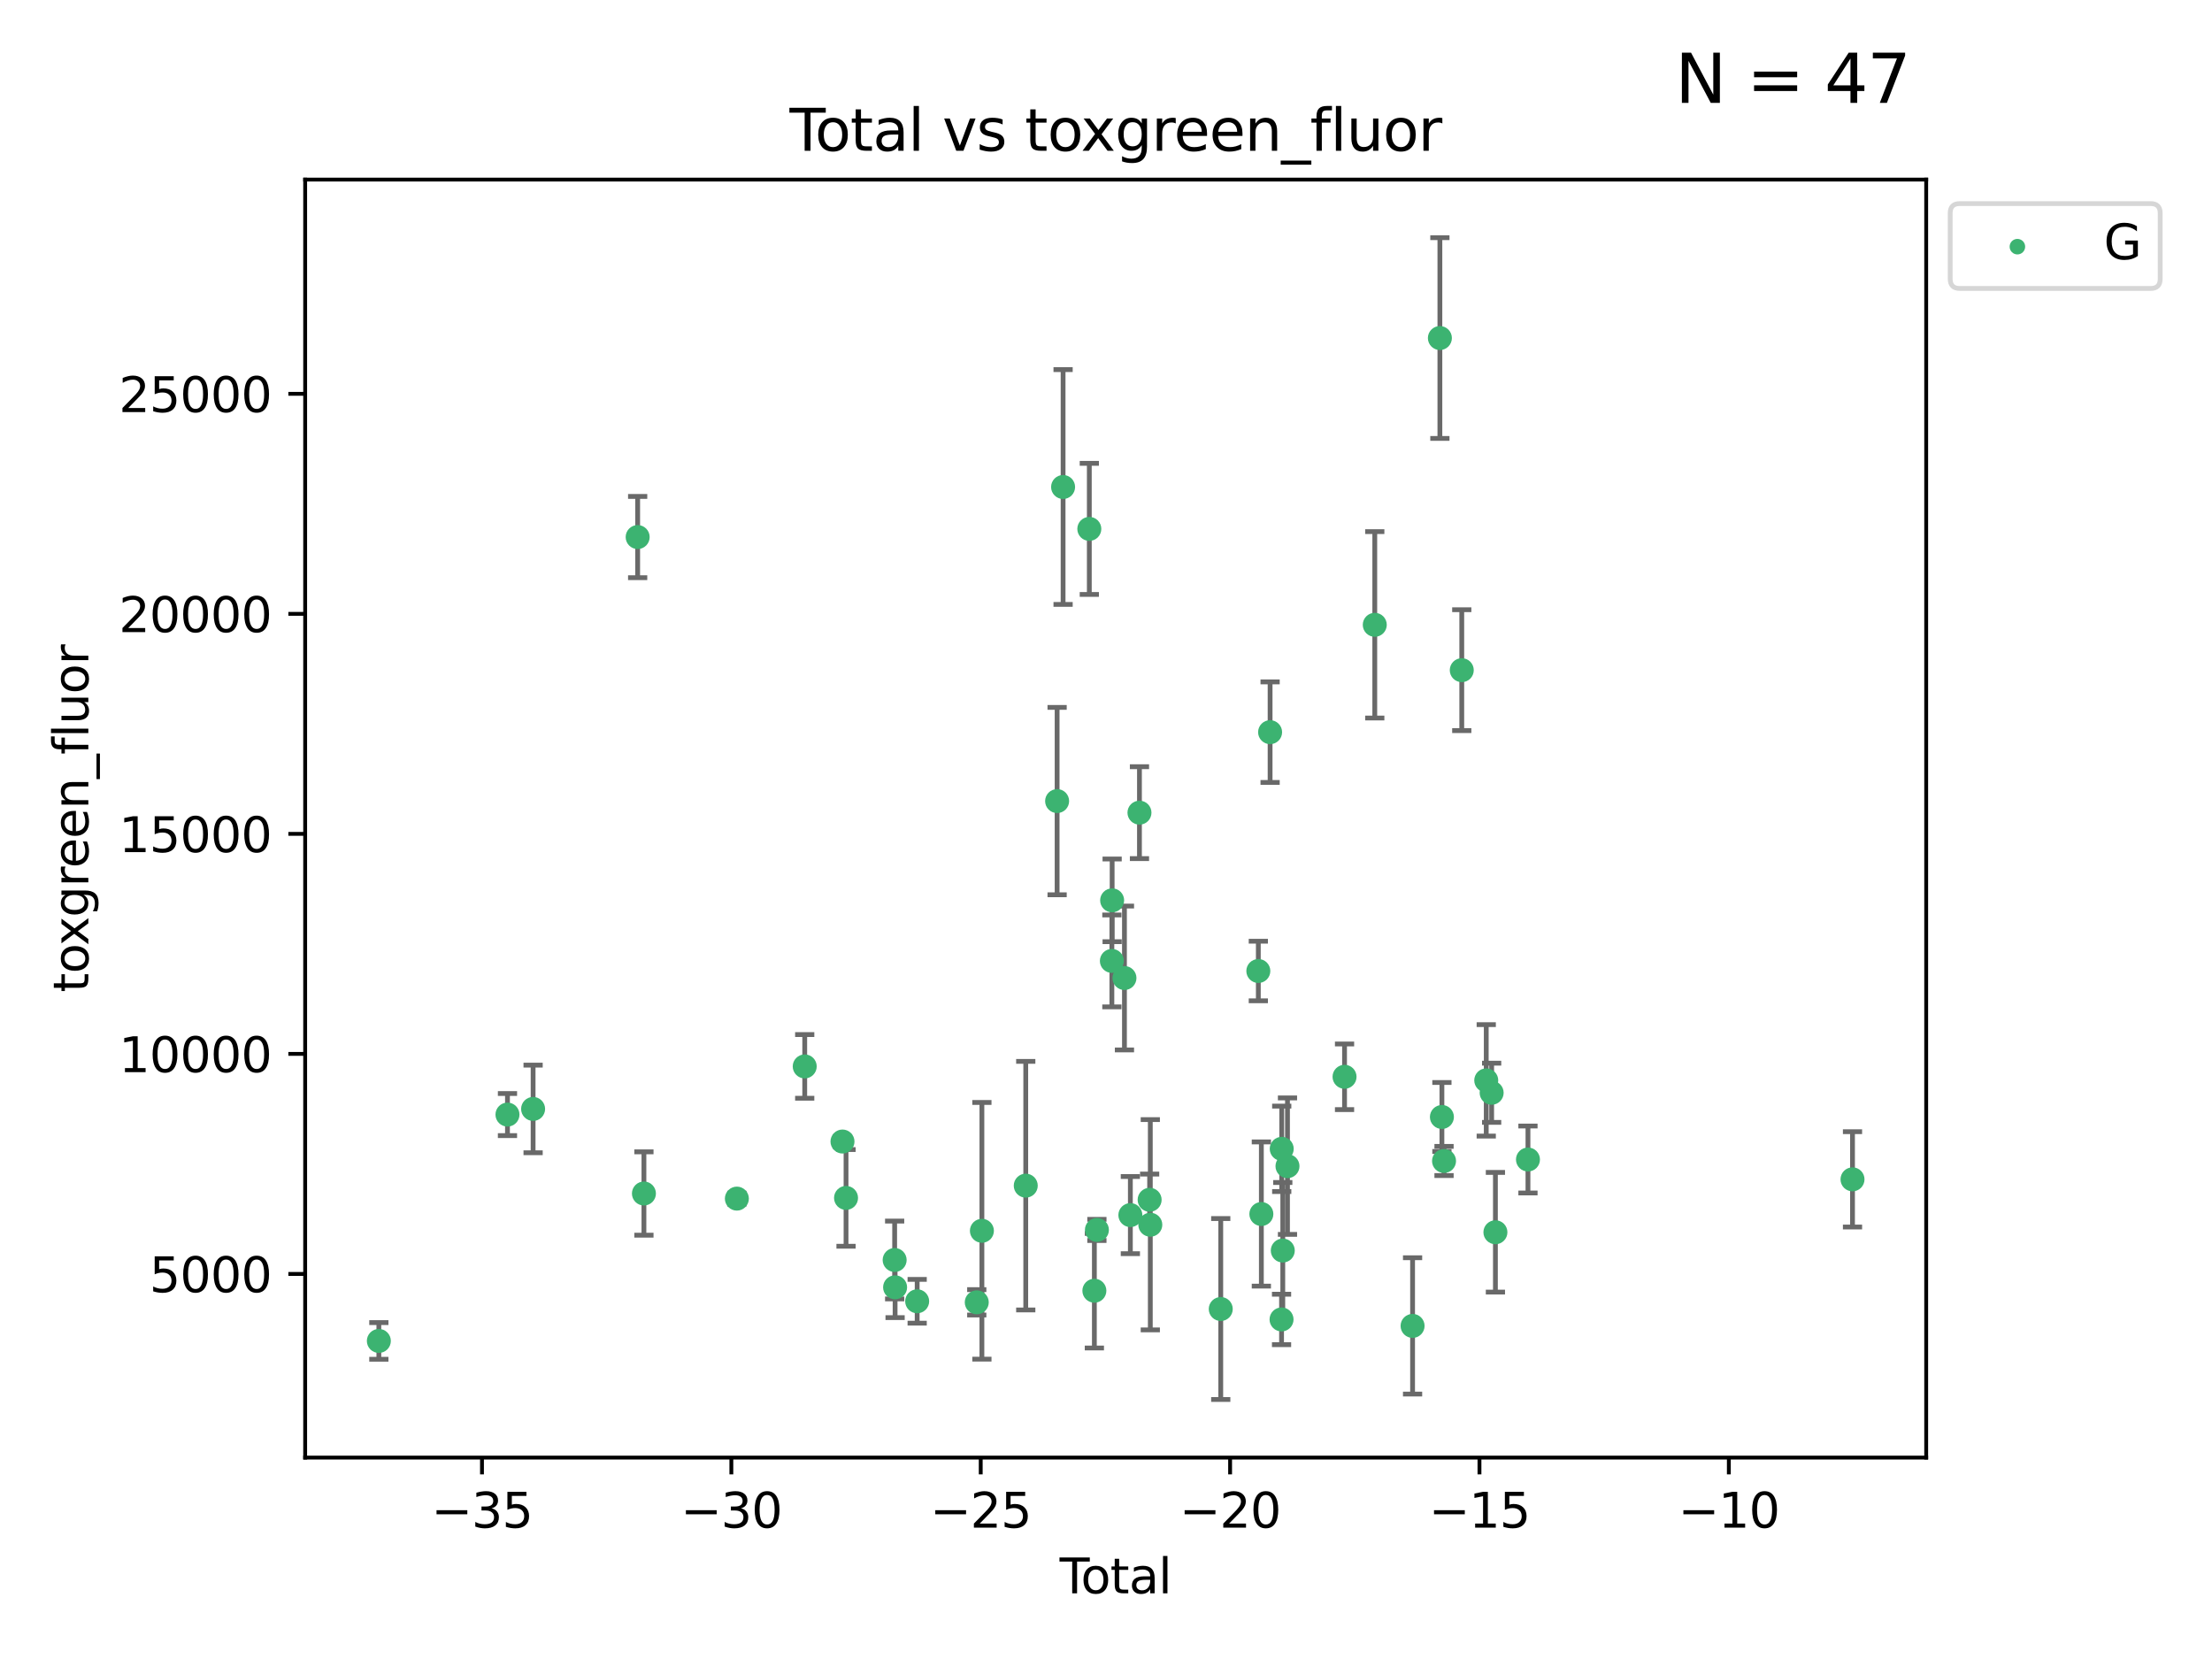 <?xml version="1.0" encoding="utf-8" standalone="no"?>
<!DOCTYPE svg PUBLIC "-//W3C//DTD SVG 1.1//EN"
  "http://www.w3.org/Graphics/SVG/1.1/DTD/svg11.dtd">
<svg xmlns:xlink="http://www.w3.org/1999/xlink" width="460.8pt" height="345.6pt" viewBox="0 0 460.8 345.6" xmlns="http://www.w3.org/2000/svg" version="1.1">
 <defs>
  <style type="text/css">*{stroke-linejoin: round; stroke-linecap: butt}</style>
 </defs>
 <g id="figure_1">
  <g id="patch_1">
   <path d="M 0 345.6 
L 460.8 345.6 
L 460.8 0 
L 0 0 
z
" style="fill: #ffffff"/>
  </g>
  <g id="axes_1">
   <g id="patch_2">
    <path d="M 63.571 303.64 
L 401.26 303.64 
L 401.26 37.411 
L 63.571 37.411 
z
" style="fill: #ffffff"/>
   </g>
   <g id="PathCollection_1">
    <defs>
     <path id="md99955f72a" d="M 0 1.118 
C 0.297 1.118 0.581 1 0.791 0.791 
C 1 0.581 1.118 0.297 1.118 0 
C 1.118 -0.297 1 -0.581 0.791 -0.791 
C 0.581 -1 0.297 -1.118 0 -1.118 
C -0.297 -1.118 -0.581 -1 -0.791 -0.791 
C -1 -0.581 -1.118 -0.297 -1.118 0 
C -1.118 0.297 -1 0.581 -0.791 0.791 
C -0.581 1 -0.297 1.118 0 1.118 
z
" style="stroke: #3cb371"/>
    </defs>
    <g clip-path="url(#pb284f7b22c)">
     <use xlink:href="#md99955f72a" x="78.921" y="279.341" style="fill: #3cb371; stroke: #3cb371"/>
     <use xlink:href="#md99955f72a" x="105.716" y="232.188" style="fill: #3cb371; stroke: #3cb371"/>
     <use xlink:href="#md99955f72a" x="111.055" y="231.011" style="fill: #3cb371; stroke: #3cb371"/>
     <use xlink:href="#md99955f72a" x="132.837" y="111.879" style="fill: #3cb371; stroke: #3cb371"/>
     <use xlink:href="#md99955f72a" x="134.142" y="248.629" style="fill: #3cb371; stroke: #3cb371"/>
     <use xlink:href="#md99955f72a" x="153.503" y="249.694" style="fill: #3cb371; stroke: #3cb371"/>
     <use xlink:href="#md99955f72a" x="167.638" y="222.154" style="fill: #3cb371; stroke: #3cb371"/>
     <use xlink:href="#md99955f72a" x="175.505" y="237.801" style="fill: #3cb371; stroke: #3cb371"/>
     <use xlink:href="#md99955f72a" x="176.245" y="249.546" style="fill: #3cb371; stroke: #3cb371"/>
     <use xlink:href="#md99955f72a" x="186.371" y="262.479" style="fill: #3cb371; stroke: #3cb371"/>
     <use xlink:href="#md99955f72a" x="186.464" y="268.169" style="fill: #3cb371; stroke: #3cb371"/>
     <use xlink:href="#md99955f72a" x="191.063" y="271.079" style="fill: #3cb371; stroke: #3cb371"/>
     <use xlink:href="#md99955f72a" x="203.477" y="271.297" style="fill: #3cb371; stroke: #3cb371"/>
     <use xlink:href="#md99955f72a" x="204.548" y="256.397" style="fill: #3cb371; stroke: #3cb371"/>
     <use xlink:href="#md99955f72a" x="213.683" y="246.993" style="fill: #3cb371; stroke: #3cb371"/>
     <use xlink:href="#md99955f72a" x="220.217" y="166.879" style="fill: #3cb371; stroke: #3cb371"/>
     <use xlink:href="#md99955f72a" x="221.461" y="101.45" style="fill: #3cb371; stroke: #3cb371"/>
     <use xlink:href="#md99955f72a" x="226.924" y="110.179" style="fill: #3cb371; stroke: #3cb371"/>
     <use xlink:href="#md99955f72a" x="227.978" y="268.88" style="fill: #3cb371; stroke: #3cb371"/>
     <use xlink:href="#md99955f72a" x="228.505" y="256.215" style="fill: #3cb371; stroke: #3cb371"/>
     <use xlink:href="#md99955f72a" x="231.624" y="200.176" style="fill: #3cb371; stroke: #3cb371"/>
     <use xlink:href="#md99955f72a" x="231.679" y="187.558" style="fill: #3cb371; stroke: #3cb371"/>
     <use xlink:href="#md99955f72a" x="234.244" y="203.739" style="fill: #3cb371; stroke: #3cb371"/>
     <use xlink:href="#md99955f72a" x="235.476" y="253.126" style="fill: #3cb371; stroke: #3cb371"/>
     <use xlink:href="#md99955f72a" x="237.371" y="169.293" style="fill: #3cb371; stroke: #3cb371"/>
     <use xlink:href="#md99955f72a" x="239.49" y="249.938" style="fill: #3cb371; stroke: #3cb371"/>
     <use xlink:href="#md99955f72a" x="239.63" y="255.134" style="fill: #3cb371; stroke: #3cb371"/>
     <use xlink:href="#md99955f72a" x="254.305" y="272.691" style="fill: #3cb371; stroke: #3cb371"/>
     <use xlink:href="#md99955f72a" x="262.133" y="202.277" style="fill: #3cb371; stroke: #3cb371"/>
     <use xlink:href="#md99955f72a" x="262.764" y="252.903" style="fill: #3cb371; stroke: #3cb371"/>
     <use xlink:href="#md99955f72a" x="264.585" y="152.524" style="fill: #3cb371; stroke: #3cb371"/>
     <use xlink:href="#md99955f72a" x="266.97" y="274.863" style="fill: #3cb371; stroke: #3cb371"/>
     <use xlink:href="#md99955f72a" x="267.008" y="239.322" style="fill: #3cb371; stroke: #3cb371"/>
     <use xlink:href="#md99955f72a" x="267.227" y="260.513" style="fill: #3cb371; stroke: #3cb371"/>
     <use xlink:href="#md99955f72a" x="268.207" y="242.933" style="fill: #3cb371; stroke: #3cb371"/>
     <use xlink:href="#md99955f72a" x="280.093" y="224.314" style="fill: #3cb371; stroke: #3cb371"/>
     <use xlink:href="#md99955f72a" x="286.39" y="130.16" style="fill: #3cb371; stroke: #3cb371"/>
     <use xlink:href="#md99955f72a" x="294.266" y="276.21" style="fill: #3cb371; stroke: #3cb371"/>
     <use xlink:href="#md99955f72a" x="299.955" y="70.42" style="fill: #3cb371; stroke: #3cb371"/>
     <use xlink:href="#md99955f72a" x="300.376" y="232.687" style="fill: #3cb371; stroke: #3cb371"/>
     <use xlink:href="#md99955f72a" x="300.819" y="241.851" style="fill: #3cb371; stroke: #3cb371"/>
     <use xlink:href="#md99955f72a" x="304.513" y="139.609" style="fill: #3cb371; stroke: #3cb371"/>
     <use xlink:href="#md99955f72a" x="309.612" y="225.06" style="fill: #3cb371; stroke: #3cb371"/>
     <use xlink:href="#md99955f72a" x="310.737" y="227.645" style="fill: #3cb371; stroke: #3cb371"/>
     <use xlink:href="#md99955f72a" x="311.522" y="256.701" style="fill: #3cb371; stroke: #3cb371"/>
     <use xlink:href="#md99955f72a" x="318.303" y="241.548" style="fill: #3cb371; stroke: #3cb371"/>
     <use xlink:href="#md99955f72a" x="385.911" y="245.679" style="fill: #3cb371; stroke: #3cb371"/>
    </g>
   </g>
   <g id="matplotlib.axis_1">
    <g id="xtick_1">
     <g id="line2d_1">
      <defs>
       <path id="m08dc4b21f5" d="M 0 0 
L 0 3.5 
" style="stroke: #000000; stroke-width: 0.8"/>
      </defs>
      <g>
       <use xlink:href="#m08dc4b21f5" x="100.407" y="303.64" style="stroke: #000000; stroke-width: 0.8"/>
      </g>
     </g>
     <g id="text_1">
      <!-- −35 -->
      <g transform="translate(89.854 318.238)scale(0.1 -0.1)">
       <defs>
        <path id="DejaVuSans-2212" d="M 678 2272 
L 4684 2272 
L 4684 1741 
L 678 1741 
L 678 2272 
z
" transform="scale(0.016)"/>
        <path id="DejaVuSans-33" d="M 2597 2516 
Q 3050 2419 3304 2112 
Q 3559 1806 3559 1356 
Q 3559 666 3084 287 
Q 2609 -91 1734 -91 
Q 1441 -91 1130 -33 
Q 819 25 488 141 
L 488 750 
Q 750 597 1062 519 
Q 1375 441 1716 441 
Q 2309 441 2620 675 
Q 2931 909 2931 1356 
Q 2931 1769 2642 2001 
Q 2353 2234 1838 2234 
L 1294 2234 
L 1294 2753 
L 1863 2753 
Q 2328 2753 2575 2939 
Q 2822 3125 2822 3475 
Q 2822 3834 2567 4026 
Q 2313 4219 1838 4219 
Q 1578 4219 1281 4162 
Q 984 4106 628 3988 
L 628 4550 
Q 988 4650 1302 4700 
Q 1616 4750 1894 4750 
Q 2613 4750 3031 4423 
Q 3450 4097 3450 3541 
Q 3450 3153 3228 2886 
Q 3006 2619 2597 2516 
z
" transform="scale(0.016)"/>
        <path id="DejaVuSans-35" d="M 691 4666 
L 3169 4666 
L 3169 4134 
L 1269 4134 
L 1269 2991 
Q 1406 3038 1543 3061 
Q 1681 3084 1819 3084 
Q 2600 3084 3056 2656 
Q 3513 2228 3513 1497 
Q 3513 744 3044 326 
Q 2575 -91 1722 -91 
Q 1428 -91 1123 -41 
Q 819 9 494 109 
L 494 744 
Q 775 591 1075 516 
Q 1375 441 1709 441 
Q 2250 441 2565 725 
Q 2881 1009 2881 1497 
Q 2881 1984 2565 2268 
Q 2250 2553 1709 2553 
Q 1456 2553 1204 2497 
Q 953 2441 691 2322 
L 691 4666 
z
" transform="scale(0.016)"/>
       </defs>
       <use xlink:href="#DejaVuSans-2212"/>
       <use xlink:href="#DejaVuSans-33" x="83.789"/>
       <use xlink:href="#DejaVuSans-35" x="147.412"/>
      </g>
     </g>
    </g>
    <g id="xtick_2">
     <g id="line2d_2">
      <g>
       <use xlink:href="#m08dc4b21f5" x="152.355" y="303.64" style="stroke: #000000; stroke-width: 0.8"/>
      </g>
     </g>
     <g id="text_2">
      <!-- −30 -->
      <g transform="translate(141.803 318.238)scale(0.1 -0.1)">
       <defs>
        <path id="DejaVuSans-30" d="M 2034 4250 
Q 1547 4250 1301 3770 
Q 1056 3291 1056 2328 
Q 1056 1369 1301 889 
Q 1547 409 2034 409 
Q 2525 409 2770 889 
Q 3016 1369 3016 2328 
Q 3016 3291 2770 3770 
Q 2525 4250 2034 4250 
z
M 2034 4750 
Q 2819 4750 3233 4129 
Q 3647 3509 3647 2328 
Q 3647 1150 3233 529 
Q 2819 -91 2034 -91 
Q 1250 -91 836 529 
Q 422 1150 422 2328 
Q 422 3509 836 4129 
Q 1250 4750 2034 4750 
z
" transform="scale(0.016)"/>
       </defs>
       <use xlink:href="#DejaVuSans-2212"/>
       <use xlink:href="#DejaVuSans-33" x="83.789"/>
       <use xlink:href="#DejaVuSans-30" x="147.412"/>
      </g>
     </g>
    </g>
    <g id="xtick_3">
     <g id="line2d_3">
      <g>
       <use xlink:href="#m08dc4b21f5" x="204.303" y="303.64" style="stroke: #000000; stroke-width: 0.8"/>
      </g>
     </g>
     <g id="text_3">
      <!-- −25 -->
      <g transform="translate(193.751 318.238)scale(0.1 -0.1)">
       <defs>
        <path id="DejaVuSans-32" d="M 1228 531 
L 3431 531 
L 3431 0 
L 469 0 
L 469 531 
Q 828 903 1448 1529 
Q 2069 2156 2228 2338 
Q 2531 2678 2651 2914 
Q 2772 3150 2772 3378 
Q 2772 3750 2511 3984 
Q 2250 4219 1831 4219 
Q 1534 4219 1204 4116 
Q 875 4013 500 3803 
L 500 4441 
Q 881 4594 1212 4672 
Q 1544 4750 1819 4750 
Q 2544 4750 2975 4387 
Q 3406 4025 3406 3419 
Q 3406 3131 3298 2873 
Q 3191 2616 2906 2266 
Q 2828 2175 2409 1742 
Q 1991 1309 1228 531 
z
" transform="scale(0.016)"/>
       </defs>
       <use xlink:href="#DejaVuSans-2212"/>
       <use xlink:href="#DejaVuSans-32" x="83.789"/>
       <use xlink:href="#DejaVuSans-35" x="147.412"/>
      </g>
     </g>
    </g>
    <g id="xtick_4">
     <g id="line2d_4">
      <g>
       <use xlink:href="#m08dc4b21f5" x="256.252" y="303.64" style="stroke: #000000; stroke-width: 0.8"/>
      </g>
     </g>
     <g id="text_4">
      <!-- −20 -->
      <g transform="translate(245.699 318.238)scale(0.1 -0.1)">
       <use xlink:href="#DejaVuSans-2212"/>
       <use xlink:href="#DejaVuSans-32" x="83.789"/>
       <use xlink:href="#DejaVuSans-30" x="147.412"/>
      </g>
     </g>
    </g>
    <g id="xtick_5">
     <g id="line2d_5">
      <g>
       <use xlink:href="#m08dc4b21f5" x="308.2" y="303.64" style="stroke: #000000; stroke-width: 0.8"/>
      </g>
     </g>
     <g id="text_5">
      <!-- −15 -->
      <g transform="translate(297.648 318.238)scale(0.1 -0.1)">
       <defs>
        <path id="DejaVuSans-31" d="M 794 531 
L 1825 531 
L 1825 4091 
L 703 3866 
L 703 4441 
L 1819 4666 
L 2450 4666 
L 2450 531 
L 3481 531 
L 3481 0 
L 794 0 
L 794 531 
z
" transform="scale(0.016)"/>
       </defs>
       <use xlink:href="#DejaVuSans-2212"/>
       <use xlink:href="#DejaVuSans-31" x="83.789"/>
       <use xlink:href="#DejaVuSans-35" x="147.412"/>
      </g>
     </g>
    </g>
    <g id="xtick_6">
     <g id="line2d_6">
      <g>
       <use xlink:href="#m08dc4b21f5" x="360.149" y="303.64" style="stroke: #000000; stroke-width: 0.8"/>
      </g>
     </g>
     <g id="text_6">
      <!-- −10 -->
      <g transform="translate(349.596 318.238)scale(0.1 -0.1)">
       <use xlink:href="#DejaVuSans-2212"/>
       <use xlink:href="#DejaVuSans-31" x="83.789"/>
       <use xlink:href="#DejaVuSans-30" x="147.412"/>
      </g>
     </g>
    </g>
    <g id="text_7">
     <!-- Total -->
     <g transform="translate(220.739 331.917)scale(0.1 -0.1)">
      <defs>
       <path id="DejaVuSans-54" d="M -19 4666 
L 3928 4666 
L 3928 4134 
L 2272 4134 
L 2272 0 
L 1638 0 
L 1638 4134 
L -19 4134 
L -19 4666 
z
" transform="scale(0.016)"/>
       <path id="DejaVuSans-6f" d="M 1959 3097 
Q 1497 3097 1228 2736 
Q 959 2375 959 1747 
Q 959 1119 1226 758 
Q 1494 397 1959 397 
Q 2419 397 2687 759 
Q 2956 1122 2956 1747 
Q 2956 2369 2687 2733 
Q 2419 3097 1959 3097 
z
M 1959 3584 
Q 2709 3584 3137 3096 
Q 3566 2609 3566 1747 
Q 3566 888 3137 398 
Q 2709 -91 1959 -91 
Q 1206 -91 779 398 
Q 353 888 353 1747 
Q 353 2609 779 3096 
Q 1206 3584 1959 3584 
z
" transform="scale(0.016)"/>
       <path id="DejaVuSans-74" d="M 1172 4494 
L 1172 3500 
L 2356 3500 
L 2356 3053 
L 1172 3053 
L 1172 1153 
Q 1172 725 1289 603 
Q 1406 481 1766 481 
L 2356 481 
L 2356 0 
L 1766 0 
Q 1100 0 847 248 
Q 594 497 594 1153 
L 594 3053 
L 172 3053 
L 172 3500 
L 594 3500 
L 594 4494 
L 1172 4494 
z
" transform="scale(0.016)"/>
       <path id="DejaVuSans-61" d="M 2194 1759 
Q 1497 1759 1228 1600 
Q 959 1441 959 1056 
Q 959 750 1161 570 
Q 1363 391 1709 391 
Q 2188 391 2477 730 
Q 2766 1069 2766 1631 
L 2766 1759 
L 2194 1759 
z
M 3341 1997 
L 3341 0 
L 2766 0 
L 2766 531 
Q 2569 213 2275 61 
Q 1981 -91 1556 -91 
Q 1019 -91 701 211 
Q 384 513 384 1019 
Q 384 1609 779 1909 
Q 1175 2209 1959 2209 
L 2766 2209 
L 2766 2266 
Q 2766 2663 2505 2880 
Q 2244 3097 1772 3097 
Q 1472 3097 1187 3025 
Q 903 2953 641 2809 
L 641 3341 
Q 956 3463 1253 3523 
Q 1550 3584 1831 3584 
Q 2591 3584 2966 3190 
Q 3341 2797 3341 1997 
z
" transform="scale(0.016)"/>
       <path id="DejaVuSans-6c" d="M 603 4863 
L 1178 4863 
L 1178 0 
L 603 0 
L 603 4863 
z
" transform="scale(0.016)"/>
      </defs>
      <use xlink:href="#DejaVuSans-54"/>
      <use xlink:href="#DejaVuSans-6f" x="44.084"/>
      <use xlink:href="#DejaVuSans-74" x="105.266"/>
      <use xlink:href="#DejaVuSans-61" x="144.475"/>
      <use xlink:href="#DejaVuSans-6c" x="205.754"/>
     </g>
    </g>
   </g>
   <g id="matplotlib.axis_2">
    <g id="ytick_1">
     <g id="line2d_7">
      <defs>
       <path id="m593da0be5f" d="M 0 0 
L -3.5 0 
" style="stroke: #000000; stroke-width: 0.8"/>
      </defs>
      <g>
       <use xlink:href="#m593da0be5f" x="63.571" y="265.383" style="stroke: #000000; stroke-width: 0.8"/>
      </g>
     </g>
     <g id="text_8">
      <!-- 5000 -->
      <g transform="translate(31.121 269.182)scale(0.1 -0.1)">
       <use xlink:href="#DejaVuSans-35"/>
       <use xlink:href="#DejaVuSans-30" x="63.623"/>
       <use xlink:href="#DejaVuSans-30" x="127.246"/>
       <use xlink:href="#DejaVuSans-30" x="190.869"/>
      </g>
     </g>
    </g>
    <g id="ytick_2">
     <g id="line2d_8">
      <g>
       <use xlink:href="#m593da0be5f" x="63.571" y="219.548" style="stroke: #000000; stroke-width: 0.8"/>
      </g>
     </g>
     <g id="text_9">
      <!-- 10000 -->
      <g transform="translate(24.759 223.347)scale(0.1 -0.1)">
       <use xlink:href="#DejaVuSans-31"/>
       <use xlink:href="#DejaVuSans-30" x="63.623"/>
       <use xlink:href="#DejaVuSans-30" x="127.246"/>
       <use xlink:href="#DejaVuSans-30" x="190.869"/>
       <use xlink:href="#DejaVuSans-30" x="254.492"/>
      </g>
     </g>
    </g>
    <g id="ytick_3">
     <g id="line2d_9">
      <g>
       <use xlink:href="#m593da0be5f" x="63.571" y="173.713" style="stroke: #000000; stroke-width: 0.8"/>
      </g>
     </g>
     <g id="text_10">
      <!-- 15000 -->
      <g transform="translate(24.759 177.512)scale(0.1 -0.1)">
       <use xlink:href="#DejaVuSans-31"/>
       <use xlink:href="#DejaVuSans-35" x="63.623"/>
       <use xlink:href="#DejaVuSans-30" x="127.246"/>
       <use xlink:href="#DejaVuSans-30" x="190.869"/>
       <use xlink:href="#DejaVuSans-30" x="254.492"/>
      </g>
     </g>
    </g>
    <g id="ytick_4">
     <g id="line2d_10">
      <g>
       <use xlink:href="#m593da0be5f" x="63.571" y="127.878" style="stroke: #000000; stroke-width: 0.8"/>
      </g>
     </g>
     <g id="text_11">
      <!-- 20000 -->
      <g transform="translate(24.759 131.677)scale(0.1 -0.1)">
       <use xlink:href="#DejaVuSans-32"/>
       <use xlink:href="#DejaVuSans-30" x="63.623"/>
       <use xlink:href="#DejaVuSans-30" x="127.246"/>
       <use xlink:href="#DejaVuSans-30" x="190.869"/>
       <use xlink:href="#DejaVuSans-30" x="254.492"/>
      </g>
     </g>
    </g>
    <g id="ytick_5">
     <g id="line2d_11">
      <g>
       <use xlink:href="#m593da0be5f" x="63.571" y="82.042" style="stroke: #000000; stroke-width: 0.8"/>
      </g>
     </g>
     <g id="text_12">
      <!-- 25000 -->
      <g transform="translate(24.759 85.842)scale(0.1 -0.1)">
       <use xlink:href="#DejaVuSans-32"/>
       <use xlink:href="#DejaVuSans-35" x="63.623"/>
       <use xlink:href="#DejaVuSans-30" x="127.246"/>
       <use xlink:href="#DejaVuSans-30" x="190.869"/>
       <use xlink:href="#DejaVuSans-30" x="254.492"/>
      </g>
     </g>
    </g>
    <g id="text_13">
     <!-- toxgreen_fluor -->
     <g transform="translate(18.401 206.72)rotate(-90)scale(0.1 -0.1)">
      <defs>
       <path id="DejaVuSans-78" d="M 3513 3500 
L 2247 1797 
L 3578 0 
L 2900 0 
L 1881 1375 
L 863 0 
L 184 0 
L 1544 1831 
L 300 3500 
L 978 3500 
L 1906 2253 
L 2834 3500 
L 3513 3500 
z
" transform="scale(0.016)"/>
       <path id="DejaVuSans-67" d="M 2906 1791 
Q 2906 2416 2648 2759 
Q 2391 3103 1925 3103 
Q 1463 3103 1205 2759 
Q 947 2416 947 1791 
Q 947 1169 1205 825 
Q 1463 481 1925 481 
Q 2391 481 2648 825 
Q 2906 1169 2906 1791 
z
M 3481 434 
Q 3481 -459 3084 -895 
Q 2688 -1331 1869 -1331 
Q 1566 -1331 1297 -1286 
Q 1028 -1241 775 -1147 
L 775 -588 
Q 1028 -725 1275 -790 
Q 1522 -856 1778 -856 
Q 2344 -856 2625 -561 
Q 2906 -266 2906 331 
L 2906 616 
Q 2728 306 2450 153 
Q 2172 0 1784 0 
Q 1141 0 747 490 
Q 353 981 353 1791 
Q 353 2603 747 3093 
Q 1141 3584 1784 3584 
Q 2172 3584 2450 3431 
Q 2728 3278 2906 2969 
L 2906 3500 
L 3481 3500 
L 3481 434 
z
" transform="scale(0.016)"/>
       <path id="DejaVuSans-72" d="M 2631 2963 
Q 2534 3019 2420 3045 
Q 2306 3072 2169 3072 
Q 1681 3072 1420 2755 
Q 1159 2438 1159 1844 
L 1159 0 
L 581 0 
L 581 3500 
L 1159 3500 
L 1159 2956 
Q 1341 3275 1631 3429 
Q 1922 3584 2338 3584 
Q 2397 3584 2469 3576 
Q 2541 3569 2628 3553 
L 2631 2963 
z
" transform="scale(0.016)"/>
       <path id="DejaVuSans-65" d="M 3597 1894 
L 3597 1613 
L 953 1613 
Q 991 1019 1311 708 
Q 1631 397 2203 397 
Q 2534 397 2845 478 
Q 3156 559 3463 722 
L 3463 178 
Q 3153 47 2828 -22 
Q 2503 -91 2169 -91 
Q 1331 -91 842 396 
Q 353 884 353 1716 
Q 353 2575 817 3079 
Q 1281 3584 2069 3584 
Q 2775 3584 3186 3129 
Q 3597 2675 3597 1894 
z
M 3022 2063 
Q 3016 2534 2758 2815 
Q 2500 3097 2075 3097 
Q 1594 3097 1305 2825 
Q 1016 2553 972 2059 
L 3022 2063 
z
" transform="scale(0.016)"/>
       <path id="DejaVuSans-6e" d="M 3513 2113 
L 3513 0 
L 2938 0 
L 2938 2094 
Q 2938 2591 2744 2837 
Q 2550 3084 2163 3084 
Q 1697 3084 1428 2787 
Q 1159 2491 1159 1978 
L 1159 0 
L 581 0 
L 581 3500 
L 1159 3500 
L 1159 2956 
Q 1366 3272 1645 3428 
Q 1925 3584 2291 3584 
Q 2894 3584 3203 3211 
Q 3513 2838 3513 2113 
z
" transform="scale(0.016)"/>
       <path id="DejaVuSans-5f" d="M 3263 -1063 
L 3263 -1509 
L -63 -1509 
L -63 -1063 
L 3263 -1063 
z
" transform="scale(0.016)"/>
       <path id="DejaVuSans-66" d="M 2375 4863 
L 2375 4384 
L 1825 4384 
Q 1516 4384 1395 4259 
Q 1275 4134 1275 3809 
L 1275 3500 
L 2222 3500 
L 2222 3053 
L 1275 3053 
L 1275 0 
L 697 0 
L 697 3053 
L 147 3053 
L 147 3500 
L 697 3500 
L 697 3744 
Q 697 4328 969 4595 
Q 1241 4863 1831 4863 
L 2375 4863 
z
" transform="scale(0.016)"/>
       <path id="DejaVuSans-75" d="M 544 1381 
L 544 3500 
L 1119 3500 
L 1119 1403 
Q 1119 906 1312 657 
Q 1506 409 1894 409 
Q 2359 409 2629 706 
Q 2900 1003 2900 1516 
L 2900 3500 
L 3475 3500 
L 3475 0 
L 2900 0 
L 2900 538 
Q 2691 219 2414 64 
Q 2138 -91 1772 -91 
Q 1169 -91 856 284 
Q 544 659 544 1381 
z
M 1991 3584 
L 1991 3584 
z
" transform="scale(0.016)"/>
      </defs>
      <use xlink:href="#DejaVuSans-74"/>
      <use xlink:href="#DejaVuSans-6f" x="39.209"/>
      <use xlink:href="#DejaVuSans-78" x="97.266"/>
      <use xlink:href="#DejaVuSans-67" x="156.445"/>
      <use xlink:href="#DejaVuSans-72" x="219.922"/>
      <use xlink:href="#DejaVuSans-65" x="258.785"/>
      <use xlink:href="#DejaVuSans-65" x="320.309"/>
      <use xlink:href="#DejaVuSans-6e" x="381.832"/>
      <use xlink:href="#DejaVuSans-5f" x="445.211"/>
      <use xlink:href="#DejaVuSans-66" x="495.211"/>
      <use xlink:href="#DejaVuSans-6c" x="530.416"/>
      <use xlink:href="#DejaVuSans-75" x="558.199"/>
      <use xlink:href="#DejaVuSans-6f" x="621.578"/>
      <use xlink:href="#DejaVuSans-72" x="682.76"/>
     </g>
    </g>
   </g>
   <g id="LineCollection_1">
    <path d="M 78.921 283.161 
L 78.921 275.521 
" clip-path="url(#pb284f7b22c)" style="fill: none; stroke: #696969"/>
    <path d="M 105.716 236.57 
L 105.716 227.805 
" clip-path="url(#pb284f7b22c)" style="fill: none; stroke: #696969"/>
    <path d="M 111.055 240.136 
L 111.055 221.885 
" clip-path="url(#pb284f7b22c)" style="fill: none; stroke: #696969"/>
    <path d="M 132.837 120.344 
L 132.837 103.415 
" clip-path="url(#pb284f7b22c)" style="fill: none; stroke: #696969"/>
    <path d="M 134.142 257.311 
L 134.142 239.946 
" clip-path="url(#pb284f7b22c)" style="fill: none; stroke: #696969"/>
    <path d="M 153.503 250.834 
L 153.503 248.553 
" clip-path="url(#pb284f7b22c)" style="fill: none; stroke: #696969"/>
    <path d="M 167.638 228.788 
L 167.638 215.52 
" clip-path="url(#pb284f7b22c)" style="fill: none; stroke: #696969"/>
    <path d="M 175.505 238.841 
L 175.505 236.76 
" clip-path="url(#pb284f7b22c)" style="fill: none; stroke: #696969"/>
    <path d="M 176.245 259.613 
L 176.245 239.478 
" clip-path="url(#pb284f7b22c)" style="fill: none; stroke: #696969"/>
    <path d="M 186.371 270.585 
L 186.371 254.373 
" clip-path="url(#pb284f7b22c)" style="fill: none; stroke: #696969"/>
    <path d="M 186.464 274.486 
L 186.464 261.852 
" clip-path="url(#pb284f7b22c)" style="fill: none; stroke: #696969"/>
    <path d="M 191.063 275.637 
L 191.063 266.52 
" clip-path="url(#pb284f7b22c)" style="fill: none; stroke: #696969"/>
    <path d="M 203.477 273.942 
L 203.477 268.651 
" clip-path="url(#pb284f7b22c)" style="fill: none; stroke: #696969"/>
    <path d="M 204.548 283.133 
L 204.548 229.661 
" clip-path="url(#pb284f7b22c)" style="fill: none; stroke: #696969"/>
    <path d="M 213.683 272.882 
L 213.683 221.103 
" clip-path="url(#pb284f7b22c)" style="fill: none; stroke: #696969"/>
    <path d="M 220.217 186.397 
L 220.217 147.361 
" clip-path="url(#pb284f7b22c)" style="fill: none; stroke: #696969"/>
    <path d="M 221.461 125.905 
L 221.461 76.995 
" clip-path="url(#pb284f7b22c)" style="fill: none; stroke: #696969"/>
    <path d="M 226.924 123.835 
L 226.924 96.522 
" clip-path="url(#pb284f7b22c)" style="fill: none; stroke: #696969"/>
    <path d="M 227.978 280.811 
L 227.978 256.949 
" clip-path="url(#pb284f7b22c)" style="fill: none; stroke: #696969"/>
    <path d="M 228.505 258.418 
L 228.505 254.012 
" clip-path="url(#pb284f7b22c)" style="fill: none; stroke: #696969"/>
    <path d="M 231.624 209.75 
L 231.624 190.603 
" clip-path="url(#pb284f7b22c)" style="fill: none; stroke: #696969"/>
    <path d="M 231.679 196.171 
L 231.679 178.944 
" clip-path="url(#pb284f7b22c)" style="fill: none; stroke: #696969"/>
    <path d="M 234.244 218.723 
L 234.244 188.754 
" clip-path="url(#pb284f7b22c)" style="fill: none; stroke: #696969"/>
    <path d="M 235.476 261.164 
L 235.476 245.088 
" clip-path="url(#pb284f7b22c)" style="fill: none; stroke: #696969"/>
    <path d="M 237.371 178.865 
L 237.371 159.721 
" clip-path="url(#pb284f7b22c)" style="fill: none; stroke: #696969"/>
    <path d="M 239.49 255.295 
L 239.49 244.582 
" clip-path="url(#pb284f7b22c)" style="fill: none; stroke: #696969"/>
    <path d="M 239.63 277.039 
L 239.63 233.229 
" clip-path="url(#pb284f7b22c)" style="fill: none; stroke: #696969"/>
    <path d="M 254.305 291.539 
L 254.305 253.844 
" clip-path="url(#pb284f7b22c)" style="fill: none; stroke: #696969"/>
    <path d="M 262.133 208.481 
L 262.133 196.072 
" clip-path="url(#pb284f7b22c)" style="fill: none; stroke: #696969"/>
    <path d="M 262.764 267.924 
L 262.764 237.882 
" clip-path="url(#pb284f7b22c)" style="fill: none; stroke: #696969"/>
    <path d="M 264.585 162.996 
L 264.585 142.051 
" clip-path="url(#pb284f7b22c)" style="fill: none; stroke: #696969"/>
    <path d="M 266.97 280.117 
L 266.97 269.609 
" clip-path="url(#pb284f7b22c)" style="fill: none; stroke: #696969"/>
    <path d="M 267.008 248.217 
L 267.008 230.426 
" clip-path="url(#pb284f7b22c)" style="fill: none; stroke: #696969"/>
    <path d="M 267.227 274.69 
L 267.227 246.337 
" clip-path="url(#pb284f7b22c)" style="fill: none; stroke: #696969"/>
    <path d="M 268.207 257.148 
L 268.207 228.718 
" clip-path="url(#pb284f7b22c)" style="fill: none; stroke: #696969"/>
    <path d="M 280.093 231.149 
L 280.093 217.478 
" clip-path="url(#pb284f7b22c)" style="fill: none; stroke: #696969"/>
    <path d="M 286.39 149.578 
L 286.39 110.743 
" clip-path="url(#pb284f7b22c)" style="fill: none; stroke: #696969"/>
    <path d="M 294.266 290.408 
L 294.266 262.012 
" clip-path="url(#pb284f7b22c)" style="fill: none; stroke: #696969"/>
    <path d="M 299.955 91.328 
L 299.955 49.513 
" clip-path="url(#pb284f7b22c)" style="fill: none; stroke: #696969"/>
    <path d="M 300.376 239.875 
L 300.376 225.5 
" clip-path="url(#pb284f7b22c)" style="fill: none; stroke: #696969"/>
    <path d="M 300.819 244.887 
L 300.819 238.814 
" clip-path="url(#pb284f7b22c)" style="fill: none; stroke: #696969"/>
    <path d="M 304.513 152.201 
L 304.513 127.017 
" clip-path="url(#pb284f7b22c)" style="fill: none; stroke: #696969"/>
    <path d="M 309.612 236.668 
L 309.612 213.452 
" clip-path="url(#pb284f7b22c)" style="fill: none; stroke: #696969"/>
    <path d="M 310.737 233.809 
L 310.737 221.481 
" clip-path="url(#pb284f7b22c)" style="fill: none; stroke: #696969"/>
    <path d="M 311.522 269.165 
L 311.522 244.236 
" clip-path="url(#pb284f7b22c)" style="fill: none; stroke: #696969"/>
    <path d="M 318.303 248.522 
L 318.303 234.573 
" clip-path="url(#pb284f7b22c)" style="fill: none; stroke: #696969"/>
    <path d="M 385.911 255.606 
L 385.911 235.752 
" clip-path="url(#pb284f7b22c)" style="fill: none; stroke: #696969"/>
   </g>
   <g id="line2d_12">
    <defs>
     <path id="mf1cb80a05f" d="M 2 0 
L -2 -0 
" style="stroke: #696969"/>
    </defs>
    <g clip-path="url(#pb284f7b22c)">
     <use xlink:href="#mf1cb80a05f" x="78.921" y="283.161" style="fill: #696969; stroke: #696969"/>
     <use xlink:href="#mf1cb80a05f" x="105.716" y="236.57" style="fill: #696969; stroke: #696969"/>
     <use xlink:href="#mf1cb80a05f" x="111.055" y="240.136" style="fill: #696969; stroke: #696969"/>
     <use xlink:href="#mf1cb80a05f" x="132.837" y="120.344" style="fill: #696969; stroke: #696969"/>
     <use xlink:href="#mf1cb80a05f" x="134.142" y="257.311" style="fill: #696969; stroke: #696969"/>
     <use xlink:href="#mf1cb80a05f" x="153.503" y="250.834" style="fill: #696969; stroke: #696969"/>
     <use xlink:href="#mf1cb80a05f" x="167.638" y="228.788" style="fill: #696969; stroke: #696969"/>
     <use xlink:href="#mf1cb80a05f" x="175.505" y="238.841" style="fill: #696969; stroke: #696969"/>
     <use xlink:href="#mf1cb80a05f" x="176.245" y="259.613" style="fill: #696969; stroke: #696969"/>
     <use xlink:href="#mf1cb80a05f" x="186.371" y="270.585" style="fill: #696969; stroke: #696969"/>
     <use xlink:href="#mf1cb80a05f" x="186.464" y="274.486" style="fill: #696969; stroke: #696969"/>
     <use xlink:href="#mf1cb80a05f" x="191.063" y="275.637" style="fill: #696969; stroke: #696969"/>
     <use xlink:href="#mf1cb80a05f" x="203.477" y="273.942" style="fill: #696969; stroke: #696969"/>
     <use xlink:href="#mf1cb80a05f" x="204.548" y="283.133" style="fill: #696969; stroke: #696969"/>
     <use xlink:href="#mf1cb80a05f" x="213.683" y="272.882" style="fill: #696969; stroke: #696969"/>
     <use xlink:href="#mf1cb80a05f" x="220.217" y="186.397" style="fill: #696969; stroke: #696969"/>
     <use xlink:href="#mf1cb80a05f" x="221.461" y="125.905" style="fill: #696969; stroke: #696969"/>
     <use xlink:href="#mf1cb80a05f" x="226.924" y="123.835" style="fill: #696969; stroke: #696969"/>
     <use xlink:href="#mf1cb80a05f" x="227.978" y="280.811" style="fill: #696969; stroke: #696969"/>
     <use xlink:href="#mf1cb80a05f" x="228.505" y="258.418" style="fill: #696969; stroke: #696969"/>
     <use xlink:href="#mf1cb80a05f" x="231.624" y="209.75" style="fill: #696969; stroke: #696969"/>
     <use xlink:href="#mf1cb80a05f" x="231.679" y="196.171" style="fill: #696969; stroke: #696969"/>
     <use xlink:href="#mf1cb80a05f" x="234.244" y="218.723" style="fill: #696969; stroke: #696969"/>
     <use xlink:href="#mf1cb80a05f" x="235.476" y="261.164" style="fill: #696969; stroke: #696969"/>
     <use xlink:href="#mf1cb80a05f" x="237.371" y="178.865" style="fill: #696969; stroke: #696969"/>
     <use xlink:href="#mf1cb80a05f" x="239.49" y="255.295" style="fill: #696969; stroke: #696969"/>
     <use xlink:href="#mf1cb80a05f" x="239.63" y="277.039" style="fill: #696969; stroke: #696969"/>
     <use xlink:href="#mf1cb80a05f" x="254.305" y="291.539" style="fill: #696969; stroke: #696969"/>
     <use xlink:href="#mf1cb80a05f" x="262.133" y="208.481" style="fill: #696969; stroke: #696969"/>
     <use xlink:href="#mf1cb80a05f" x="262.764" y="267.924" style="fill: #696969; stroke: #696969"/>
     <use xlink:href="#mf1cb80a05f" x="264.585" y="162.996" style="fill: #696969; stroke: #696969"/>
     <use xlink:href="#mf1cb80a05f" x="266.97" y="280.117" style="fill: #696969; stroke: #696969"/>
     <use xlink:href="#mf1cb80a05f" x="267.008" y="248.217" style="fill: #696969; stroke: #696969"/>
     <use xlink:href="#mf1cb80a05f" x="267.227" y="274.69" style="fill: #696969; stroke: #696969"/>
     <use xlink:href="#mf1cb80a05f" x="268.207" y="257.148" style="fill: #696969; stroke: #696969"/>
     <use xlink:href="#mf1cb80a05f" x="280.093" y="231.149" style="fill: #696969; stroke: #696969"/>
     <use xlink:href="#mf1cb80a05f" x="286.39" y="149.578" style="fill: #696969; stroke: #696969"/>
     <use xlink:href="#mf1cb80a05f" x="294.266" y="290.408" style="fill: #696969; stroke: #696969"/>
     <use xlink:href="#mf1cb80a05f" x="299.955" y="91.328" style="fill: #696969; stroke: #696969"/>
     <use xlink:href="#mf1cb80a05f" x="300.376" y="239.875" style="fill: #696969; stroke: #696969"/>
     <use xlink:href="#mf1cb80a05f" x="300.819" y="244.887" style="fill: #696969; stroke: #696969"/>
     <use xlink:href="#mf1cb80a05f" x="304.513" y="152.201" style="fill: #696969; stroke: #696969"/>
     <use xlink:href="#mf1cb80a05f" x="309.612" y="236.668" style="fill: #696969; stroke: #696969"/>
     <use xlink:href="#mf1cb80a05f" x="310.737" y="233.809" style="fill: #696969; stroke: #696969"/>
     <use xlink:href="#mf1cb80a05f" x="311.522" y="269.165" style="fill: #696969; stroke: #696969"/>
     <use xlink:href="#mf1cb80a05f" x="318.303" y="248.522" style="fill: #696969; stroke: #696969"/>
     <use xlink:href="#mf1cb80a05f" x="385.911" y="255.606" style="fill: #696969; stroke: #696969"/>
    </g>
   </g>
   <g id="line2d_13">
    <g clip-path="url(#pb284f7b22c)">
     <use xlink:href="#mf1cb80a05f" x="78.921" y="275.521" style="fill: #696969; stroke: #696969"/>
     <use xlink:href="#mf1cb80a05f" x="105.716" y="227.805" style="fill: #696969; stroke: #696969"/>
     <use xlink:href="#mf1cb80a05f" x="111.055" y="221.885" style="fill: #696969; stroke: #696969"/>
     <use xlink:href="#mf1cb80a05f" x="132.837" y="103.415" style="fill: #696969; stroke: #696969"/>
     <use xlink:href="#mf1cb80a05f" x="134.142" y="239.946" style="fill: #696969; stroke: #696969"/>
     <use xlink:href="#mf1cb80a05f" x="153.503" y="248.553" style="fill: #696969; stroke: #696969"/>
     <use xlink:href="#mf1cb80a05f" x="167.638" y="215.52" style="fill: #696969; stroke: #696969"/>
     <use xlink:href="#mf1cb80a05f" x="175.505" y="236.76" style="fill: #696969; stroke: #696969"/>
     <use xlink:href="#mf1cb80a05f" x="176.245" y="239.478" style="fill: #696969; stroke: #696969"/>
     <use xlink:href="#mf1cb80a05f" x="186.371" y="254.373" style="fill: #696969; stroke: #696969"/>
     <use xlink:href="#mf1cb80a05f" x="186.464" y="261.852" style="fill: #696969; stroke: #696969"/>
     <use xlink:href="#mf1cb80a05f" x="191.063" y="266.52" style="fill: #696969; stroke: #696969"/>
     <use xlink:href="#mf1cb80a05f" x="203.477" y="268.651" style="fill: #696969; stroke: #696969"/>
     <use xlink:href="#mf1cb80a05f" x="204.548" y="229.661" style="fill: #696969; stroke: #696969"/>
     <use xlink:href="#mf1cb80a05f" x="213.683" y="221.103" style="fill: #696969; stroke: #696969"/>
     <use xlink:href="#mf1cb80a05f" x="220.217" y="147.361" style="fill: #696969; stroke: #696969"/>
     <use xlink:href="#mf1cb80a05f" x="221.461" y="76.995" style="fill: #696969; stroke: #696969"/>
     <use xlink:href="#mf1cb80a05f" x="226.924" y="96.522" style="fill: #696969; stroke: #696969"/>
     <use xlink:href="#mf1cb80a05f" x="227.978" y="256.949" style="fill: #696969; stroke: #696969"/>
     <use xlink:href="#mf1cb80a05f" x="228.505" y="254.012" style="fill: #696969; stroke: #696969"/>
     <use xlink:href="#mf1cb80a05f" x="231.624" y="190.603" style="fill: #696969; stroke: #696969"/>
     <use xlink:href="#mf1cb80a05f" x="231.679" y="178.944" style="fill: #696969; stroke: #696969"/>
     <use xlink:href="#mf1cb80a05f" x="234.244" y="188.754" style="fill: #696969; stroke: #696969"/>
     <use xlink:href="#mf1cb80a05f" x="235.476" y="245.088" style="fill: #696969; stroke: #696969"/>
     <use xlink:href="#mf1cb80a05f" x="237.371" y="159.721" style="fill: #696969; stroke: #696969"/>
     <use xlink:href="#mf1cb80a05f" x="239.49" y="244.582" style="fill: #696969; stroke: #696969"/>
     <use xlink:href="#mf1cb80a05f" x="239.63" y="233.229" style="fill: #696969; stroke: #696969"/>
     <use xlink:href="#mf1cb80a05f" x="254.305" y="253.844" style="fill: #696969; stroke: #696969"/>
     <use xlink:href="#mf1cb80a05f" x="262.133" y="196.072" style="fill: #696969; stroke: #696969"/>
     <use xlink:href="#mf1cb80a05f" x="262.764" y="237.882" style="fill: #696969; stroke: #696969"/>
     <use xlink:href="#mf1cb80a05f" x="264.585" y="142.051" style="fill: #696969; stroke: #696969"/>
     <use xlink:href="#mf1cb80a05f" x="266.97" y="269.609" style="fill: #696969; stroke: #696969"/>
     <use xlink:href="#mf1cb80a05f" x="267.008" y="230.426" style="fill: #696969; stroke: #696969"/>
     <use xlink:href="#mf1cb80a05f" x="267.227" y="246.337" style="fill: #696969; stroke: #696969"/>
     <use xlink:href="#mf1cb80a05f" x="268.207" y="228.718" style="fill: #696969; stroke: #696969"/>
     <use xlink:href="#mf1cb80a05f" x="280.093" y="217.478" style="fill: #696969; stroke: #696969"/>
     <use xlink:href="#mf1cb80a05f" x="286.39" y="110.743" style="fill: #696969; stroke: #696969"/>
     <use xlink:href="#mf1cb80a05f" x="294.266" y="262.012" style="fill: #696969; stroke: #696969"/>
     <use xlink:href="#mf1cb80a05f" x="299.955" y="49.513" style="fill: #696969; stroke: #696969"/>
     <use xlink:href="#mf1cb80a05f" x="300.376" y="225.5" style="fill: #696969; stroke: #696969"/>
     <use xlink:href="#mf1cb80a05f" x="300.819" y="238.814" style="fill: #696969; stroke: #696969"/>
     <use xlink:href="#mf1cb80a05f" x="304.513" y="127.017" style="fill: #696969; stroke: #696969"/>
     <use xlink:href="#mf1cb80a05f" x="309.612" y="213.452" style="fill: #696969; stroke: #696969"/>
     <use xlink:href="#mf1cb80a05f" x="310.737" y="221.481" style="fill: #696969; stroke: #696969"/>
     <use xlink:href="#mf1cb80a05f" x="311.522" y="244.236" style="fill: #696969; stroke: #696969"/>
     <use xlink:href="#mf1cb80a05f" x="318.303" y="234.573" style="fill: #696969; stroke: #696969"/>
     <use xlink:href="#mf1cb80a05f" x="385.911" y="235.752" style="fill: #696969; stroke: #696969"/>
    </g>
   </g>
   <g id="line2d_14">
    <defs>
     <path id="m979f719051" d="M 0 2 
C 0.53 2 1.039 1.789 1.414 1.414 
C 1.789 1.039 2 0.53 2 0 
C 2 -0.53 1.789 -1.039 1.414 -1.414 
C 1.039 -1.789 0.53 -2 0 -2 
C -0.53 -2 -1.039 -1.789 -1.414 -1.414 
C -1.789 -1.039 -2 -0.53 -2 0 
C -2 0.53 -1.789 1.039 -1.414 1.414 
C -1.039 1.789 -0.53 2 0 2 
z
" style="stroke: #3cb371"/>
    </defs>
    <g clip-path="url(#pb284f7b22c)">
     <use xlink:href="#m979f719051" x="78.921" y="279.341" style="fill: #3cb371; stroke: #3cb371"/>
     <use xlink:href="#m979f719051" x="105.716" y="232.188" style="fill: #3cb371; stroke: #3cb371"/>
     <use xlink:href="#m979f719051" x="111.055" y="231.011" style="fill: #3cb371; stroke: #3cb371"/>
     <use xlink:href="#m979f719051" x="132.837" y="111.879" style="fill: #3cb371; stroke: #3cb371"/>
     <use xlink:href="#m979f719051" x="134.142" y="248.629" style="fill: #3cb371; stroke: #3cb371"/>
     <use xlink:href="#m979f719051" x="153.503" y="249.694" style="fill: #3cb371; stroke: #3cb371"/>
     <use xlink:href="#m979f719051" x="167.638" y="222.154" style="fill: #3cb371; stroke: #3cb371"/>
     <use xlink:href="#m979f719051" x="175.505" y="237.801" style="fill: #3cb371; stroke: #3cb371"/>
     <use xlink:href="#m979f719051" x="176.245" y="249.546" style="fill: #3cb371; stroke: #3cb371"/>
     <use xlink:href="#m979f719051" x="186.371" y="262.479" style="fill: #3cb371; stroke: #3cb371"/>
     <use xlink:href="#m979f719051" x="186.464" y="268.169" style="fill: #3cb371; stroke: #3cb371"/>
     <use xlink:href="#m979f719051" x="191.063" y="271.079" style="fill: #3cb371; stroke: #3cb371"/>
     <use xlink:href="#m979f719051" x="203.477" y="271.297" style="fill: #3cb371; stroke: #3cb371"/>
     <use xlink:href="#m979f719051" x="204.548" y="256.397" style="fill: #3cb371; stroke: #3cb371"/>
     <use xlink:href="#m979f719051" x="213.683" y="246.993" style="fill: #3cb371; stroke: #3cb371"/>
     <use xlink:href="#m979f719051" x="220.217" y="166.879" style="fill: #3cb371; stroke: #3cb371"/>
     <use xlink:href="#m979f719051" x="221.461" y="101.45" style="fill: #3cb371; stroke: #3cb371"/>
     <use xlink:href="#m979f719051" x="226.924" y="110.179" style="fill: #3cb371; stroke: #3cb371"/>
     <use xlink:href="#m979f719051" x="227.978" y="268.88" style="fill: #3cb371; stroke: #3cb371"/>
     <use xlink:href="#m979f719051" x="228.505" y="256.215" style="fill: #3cb371; stroke: #3cb371"/>
     <use xlink:href="#m979f719051" x="231.624" y="200.176" style="fill: #3cb371; stroke: #3cb371"/>
     <use xlink:href="#m979f719051" x="231.679" y="187.558" style="fill: #3cb371; stroke: #3cb371"/>
     <use xlink:href="#m979f719051" x="234.244" y="203.739" style="fill: #3cb371; stroke: #3cb371"/>
     <use xlink:href="#m979f719051" x="235.476" y="253.126" style="fill: #3cb371; stroke: #3cb371"/>
     <use xlink:href="#m979f719051" x="237.371" y="169.293" style="fill: #3cb371; stroke: #3cb371"/>
     <use xlink:href="#m979f719051" x="239.49" y="249.938" style="fill: #3cb371; stroke: #3cb371"/>
     <use xlink:href="#m979f719051" x="239.63" y="255.134" style="fill: #3cb371; stroke: #3cb371"/>
     <use xlink:href="#m979f719051" x="254.305" y="272.691" style="fill: #3cb371; stroke: #3cb371"/>
     <use xlink:href="#m979f719051" x="262.133" y="202.277" style="fill: #3cb371; stroke: #3cb371"/>
     <use xlink:href="#m979f719051" x="262.764" y="252.903" style="fill: #3cb371; stroke: #3cb371"/>
     <use xlink:href="#m979f719051" x="264.585" y="152.524" style="fill: #3cb371; stroke: #3cb371"/>
     <use xlink:href="#m979f719051" x="266.97" y="274.863" style="fill: #3cb371; stroke: #3cb371"/>
     <use xlink:href="#m979f719051" x="267.008" y="239.322" style="fill: #3cb371; stroke: #3cb371"/>
     <use xlink:href="#m979f719051" x="267.227" y="260.513" style="fill: #3cb371; stroke: #3cb371"/>
     <use xlink:href="#m979f719051" x="268.207" y="242.933" style="fill: #3cb371; stroke: #3cb371"/>
     <use xlink:href="#m979f719051" x="280.093" y="224.314" style="fill: #3cb371; stroke: #3cb371"/>
     <use xlink:href="#m979f719051" x="286.39" y="130.16" style="fill: #3cb371; stroke: #3cb371"/>
     <use xlink:href="#m979f719051" x="294.266" y="276.21" style="fill: #3cb371; stroke: #3cb371"/>
     <use xlink:href="#m979f719051" x="299.955" y="70.42" style="fill: #3cb371; stroke: #3cb371"/>
     <use xlink:href="#m979f719051" x="300.376" y="232.687" style="fill: #3cb371; stroke: #3cb371"/>
     <use xlink:href="#m979f719051" x="300.819" y="241.851" style="fill: #3cb371; stroke: #3cb371"/>
     <use xlink:href="#m979f719051" x="304.513" y="139.609" style="fill: #3cb371; stroke: #3cb371"/>
     <use xlink:href="#m979f719051" x="309.612" y="225.06" style="fill: #3cb371; stroke: #3cb371"/>
     <use xlink:href="#m979f719051" x="310.737" y="227.645" style="fill: #3cb371; stroke: #3cb371"/>
     <use xlink:href="#m979f719051" x="311.522" y="256.701" style="fill: #3cb371; stroke: #3cb371"/>
     <use xlink:href="#m979f719051" x="318.303" y="241.548" style="fill: #3cb371; stroke: #3cb371"/>
     <use xlink:href="#m979f719051" x="385.911" y="245.679" style="fill: #3cb371; stroke: #3cb371"/>
    </g>
   </g>
   <g id="patch_3">
    <path d="M 63.571 303.64 
L 63.571 37.411 
" style="fill: none; stroke: #000000; stroke-width: 0.8; stroke-linejoin: miter; stroke-linecap: square"/>
   </g>
   <g id="patch_4">
    <path d="M 401.26 303.64 
L 401.26 37.411 
" style="fill: none; stroke: #000000; stroke-width: 0.8; stroke-linejoin: miter; stroke-linecap: square"/>
   </g>
   <g id="patch_5">
    <path d="M 63.571 303.64 
L 401.26 303.64 
" style="fill: none; stroke: #000000; stroke-width: 0.8; stroke-linejoin: miter; stroke-linecap: square"/>
   </g>
   <g id="patch_6">
    <path d="M 63.571 37.411 
L 401.26 37.411 
" style="fill: none; stroke: #000000; stroke-width: 0.8; stroke-linejoin: miter; stroke-linecap: square"/>
   </g>
   <g id="text_14">
    <!-- N = 47 -->
    <g transform="translate(348.964 21.426)scale(0.14 -0.14)">
     <defs>
      <path id="DejaVuSans-4e" d="M 628 4666 
L 1478 4666 
L 3547 763 
L 3547 4666 
L 4159 4666 
L 4159 0 
L 3309 0 
L 1241 3903 
L 1241 0 
L 628 0 
L 628 4666 
z
" transform="scale(0.016)"/>
      <path id="DejaVuSans-20" transform="scale(0.016)"/>
      <path id="DejaVuSans-3d" d="M 678 2906 
L 4684 2906 
L 4684 2381 
L 678 2381 
L 678 2906 
z
M 678 1631 
L 4684 1631 
L 4684 1100 
L 678 1100 
L 678 1631 
z
" transform="scale(0.016)"/>
      <path id="DejaVuSans-34" d="M 2419 4116 
L 825 1625 
L 2419 1625 
L 2419 4116 
z
M 2253 4666 
L 3047 4666 
L 3047 1625 
L 3713 1625 
L 3713 1100 
L 3047 1100 
L 3047 0 
L 2419 0 
L 2419 1100 
L 313 1100 
L 313 1709 
L 2253 4666 
z
" transform="scale(0.016)"/>
      <path id="DejaVuSans-37" d="M 525 4666 
L 3525 4666 
L 3525 4397 
L 1831 0 
L 1172 0 
L 2766 4134 
L 525 4134 
L 525 4666 
z
" transform="scale(0.016)"/>
     </defs>
     <use xlink:href="#DejaVuSans-4e"/>
     <use xlink:href="#DejaVuSans-20" x="74.805"/>
     <use xlink:href="#DejaVuSans-3d" x="106.592"/>
     <use xlink:href="#DejaVuSans-20" x="190.381"/>
     <use xlink:href="#DejaVuSans-34" x="222.168"/>
     <use xlink:href="#DejaVuSans-37" x="285.791"/>
    </g>
   </g>
   <g id="text_15">
    <!-- Total vs toxgreen_fluor -->
    <g transform="translate(164.48 31.411)scale(0.12 -0.12)">
     <defs>
      <path id="DejaVuSans-76" d="M 191 3500 
L 800 3500 
L 1894 563 
L 2988 3500 
L 3597 3500 
L 2284 0 
L 1503 0 
L 191 3500 
z
" transform="scale(0.016)"/>
      <path id="DejaVuSans-73" d="M 2834 3397 
L 2834 2853 
Q 2591 2978 2328 3040 
Q 2066 3103 1784 3103 
Q 1356 3103 1142 2972 
Q 928 2841 928 2578 
Q 928 2378 1081 2264 
Q 1234 2150 1697 2047 
L 1894 2003 
Q 2506 1872 2764 1633 
Q 3022 1394 3022 966 
Q 3022 478 2636 193 
Q 2250 -91 1575 -91 
Q 1294 -91 989 -36 
Q 684 19 347 128 
L 347 722 
Q 666 556 975 473 
Q 1284 391 1588 391 
Q 1994 391 2212 530 
Q 2431 669 2431 922 
Q 2431 1156 2273 1281 
Q 2116 1406 1581 1522 
L 1381 1569 
Q 847 1681 609 1914 
Q 372 2147 372 2553 
Q 372 3047 722 3315 
Q 1072 3584 1716 3584 
Q 2034 3584 2315 3537 
Q 2597 3491 2834 3397 
z
" transform="scale(0.016)"/>
     </defs>
     <use xlink:href="#DejaVuSans-54"/>
     <use xlink:href="#DejaVuSans-6f" x="44.084"/>
     <use xlink:href="#DejaVuSans-74" x="105.266"/>
     <use xlink:href="#DejaVuSans-61" x="144.475"/>
     <use xlink:href="#DejaVuSans-6c" x="205.754"/>
     <use xlink:href="#DejaVuSans-20" x="233.537"/>
     <use xlink:href="#DejaVuSans-76" x="265.324"/>
     <use xlink:href="#DejaVuSans-73" x="324.504"/>
     <use xlink:href="#DejaVuSans-20" x="376.604"/>
     <use xlink:href="#DejaVuSans-74" x="408.391"/>
     <use xlink:href="#DejaVuSans-6f" x="447.6"/>
     <use xlink:href="#DejaVuSans-78" x="505.656"/>
     <use xlink:href="#DejaVuSans-67" x="564.836"/>
     <use xlink:href="#DejaVuSans-72" x="628.312"/>
     <use xlink:href="#DejaVuSans-65" x="667.176"/>
     <use xlink:href="#DejaVuSans-65" x="728.699"/>
     <use xlink:href="#DejaVuSans-6e" x="790.223"/>
     <use xlink:href="#DejaVuSans-5f" x="853.602"/>
     <use xlink:href="#DejaVuSans-66" x="903.602"/>
     <use xlink:href="#DejaVuSans-6c" x="938.807"/>
     <use xlink:href="#DejaVuSans-75" x="966.59"/>
     <use xlink:href="#DejaVuSans-6f" x="1029.969"/>
     <use xlink:href="#DejaVuSans-72" x="1091.15"/>
    </g>
   </g>
   <g id="legend_1">
    <g id="patch_7">
     <path d="M 408.26 60.089 
L 448.008 60.089 
Q 450.008 60.089 450.008 58.089 
L 450.008 44.411 
Q 450.008 42.411 448.008 42.411 
L 408.26 42.411 
Q 406.26 42.411 406.26 44.411 
L 406.26 58.089 
Q 406.26 60.089 408.26 60.089 
z
" style="fill: #ffffff; opacity: 0.8; stroke: #cccccc; stroke-linejoin: miter"/>
    </g>
    <g id="PathCollection_2">
     <g>
      <use xlink:href="#md99955f72a" x="420.26" y="51.385" style="fill: #3cb371; stroke: #3cb371"/>
     </g>
    </g>
    <g id="text_16">
     <!-- G -->
     <g transform="translate(438.26 54.01)scale(0.1 -0.1)">
      <defs>
       <path id="DejaVuSans-47" d="M 3809 666 
L 3809 1919 
L 2778 1919 
L 2778 2438 
L 4434 2438 
L 4434 434 
Q 4069 175 3628 42 
Q 3188 -91 2688 -91 
Q 1594 -91 976 548 
Q 359 1188 359 2328 
Q 359 3472 976 4111 
Q 1594 4750 2688 4750 
Q 3144 4750 3555 4637 
Q 3966 4525 4313 4306 
L 4313 3634 
Q 3963 3931 3569 4081 
Q 3175 4231 2741 4231 
Q 1884 4231 1454 3753 
Q 1025 3275 1025 2328 
Q 1025 1384 1454 906 
Q 1884 428 2741 428 
Q 3075 428 3337 486 
Q 3600 544 3809 666 
z
" transform="scale(0.016)"/>
      </defs>
      <use xlink:href="#DejaVuSans-47"/>
     </g>
    </g>
   </g>
  </g>
 </g>
 <defs>
  <clipPath id="pb284f7b22c">
   <rect x="63.571" y="37.411" width="337.689" height="266.229"/>
  </clipPath>
 </defs>
</svg>
